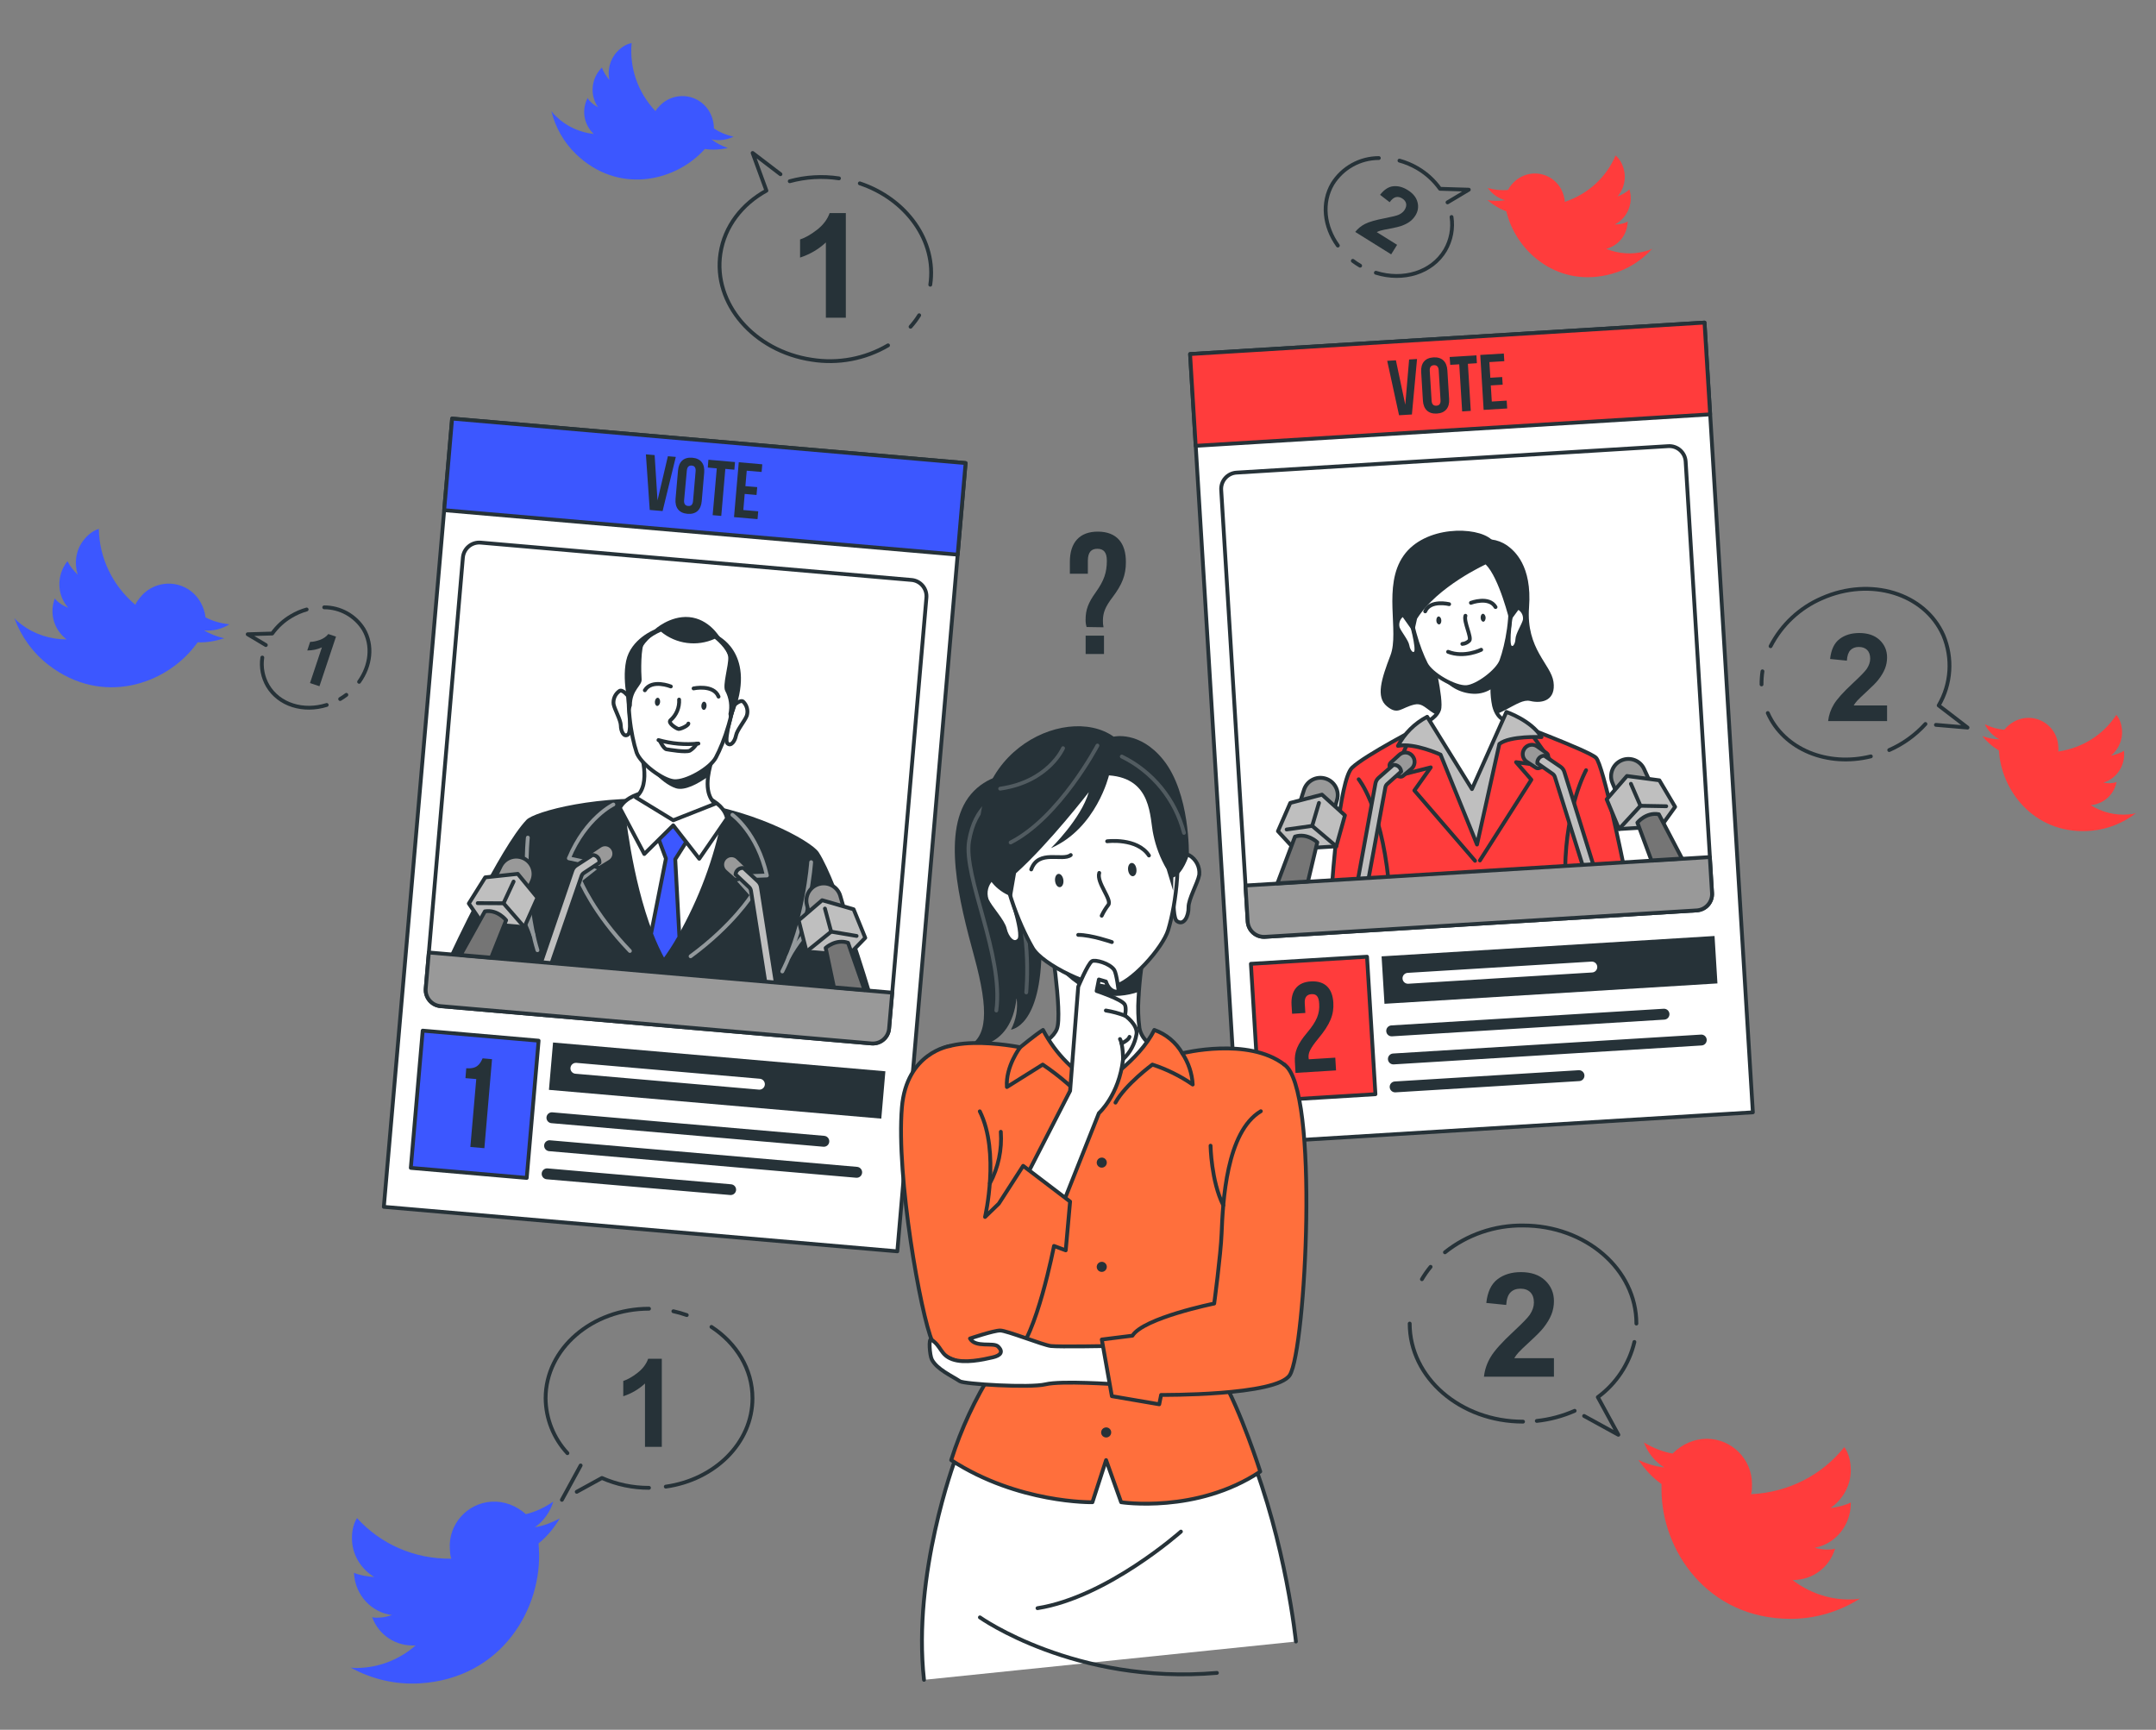 <?xml version="1.0" encoding="UTF-8" standalone="no"?>
<!DOCTYPE svg PUBLIC "-//W3C//DTD SVG 1.1//EN" "http://www.w3.org/Graphics/SVG/1.1/DTD/svg11.dtd">

<!-- Created with Vectornator (http://vectornator.io/) -->
<svg height="100%" stroke-miterlimit="10" style="fill-rule:nonzero;clip-rule:evenodd;stroke-linecap:round;stroke-linejoin:round;" version="1.1" viewBox="0 0 563.002 451.687" width="100%" xml:space="preserve" xmlns="http://www.w3.org/2000/svg" xmlns:vectornator="http://vectornator.io" xmlns:xlink="http://www.w3.org/1999/xlink">
<rect x="0" y="0" width="563.002" height="451.687" fill="#808080" stroke="none"/>
<defs>
<clipPath id="TextBounds">
<rect height="47.831" width="32.654" x="382.703" y="325.498"/>
</clipPath>
<clipPath id="TextBounds_2">
<rect height="31.904" width="28.088" x="348.562" y="41.65"/>
</clipPath>
<clipPath id="TextBounds_3">
<rect height="47.831" width="32.054" x="471.059" y="159.299"/>
</clipPath>
<clipPath id="TextBounds_4">
<rect height="47.831" width="32.654" x="202.06" y="48.959"/>
</clipPath>
<clipPath id="TextBounds_5">
<rect height="47.831" width="32.054" x="154.696" y="348.816"/>
</clipPath>
<clipPath id="TextBounds_6">
<rect height="26.103" width="21.081" x="72.601" y="160.047"/>
</clipPath>
<path d="M300.23 453.71C300.23 453.71 297.66 428.14 288.06 404.06C281.95 388.73 211.21 406.32 211.21 406.32C211.21 406.32 200.04 436.05 203.11 463.71" fill-rule="evenodd" id="Fill"/>
<path d="M234.19 294C237.458 300.248 242.546 305.357 248.78 308.65C248.78 308.65 259.33 302.06 263.24 294C266.329 295.097 268.924 297.26 270.56 300.1C270.56 300.1 287.72 295.79 297.18 303.03C301.02 305.98 280.6 384.33 280.6 384.33C286.02 393.84 290.92 409.33 290.92 409.33C274.28 420.39 254.59 417.33 254.59 417.33L250.66 406.33L247.09 417.33C247.09 417.33 227.74 417.72 210.21 406.33C212.803 398.168 216.429 390.372 221 383.13C221 383.13 203.67 316 203.67 304.76C203.67 293.52 228.23 298.53 228.23 298.53C228.23 298.53 232.23 295.24 234.19 294Z" fill-rule="evenodd" id="Fill_2"/>
<path d="M209.85 298.21C209.85 298.21 198.54 299.88 197.34 314.21C195.82 332.3 202.26 368.44 205.27 375.32C208.28 382.2 221.41 383.02 226.91 378.7C232.41 374.38 237.06 350.41 237.06 350.41L240.12 351.56L241.26 338.82L229 329.49L222.64 339.37L219.05 342.84C219.05 342.84 223 325.94 217.68 315.26" fill-rule="evenodd" id="Fill_3"/>
<path d="M297.18 303.05C306.45 309.16 302.76 377.5 298.64 384.11C295.22 389.58 265.03 389.31 265.03 389.31L264.54 391.76L252.17 389.64L249.54 374.84L257.54 373.84C260.47 369.18 278.89 365.45 278.89 365.45C278.89 365.45 280.6 352.72 280.82 347.23C281.16 338.84 282.04 320.62 291.07 315.23" fill-rule="evenodd" id="Fill_4"/>
</defs>
<clipPath id="ArtboardFrame">
<rect height="451.687" width="563.002" x="0" y="0"/>
</clipPath>
<g clip-path="url(#ArtboardFrame)" id="freepik--background-simple--inject-16" vectornator:layerName="freepik--background-simple--inject-16" visibility="hidden">
<path d="M106.106 142.033C106.106 142.033 78.226 214.033 117.406 286.533C156.586 359.033 237.286 397.333 301.876 430.083C366.466 462.833 433.536 446.883 465.406 393.243C497.276 339.603 453.566 301.313 453.506 224.823C453.446 148.333 464.956 128.083 423.506 63.463C382.056-1.157 280.446-15.467 203.606 32.463C126.766 80.393 106.106 142.033 106.106 142.033Z" fill="#ffffff" fill-rule="evenodd" opacity="0.7" stroke="none"/>
<path d="M171.716 422.853C195.316 447.763 253.256 438.643 278.346 422.853C359.806 371.593 502.596 286.283 509.056 162.683C511.806 110.143 465.486 82.563 446.126 74.473C399.646 55.033 348.646 49.203 298.316 46.943C245.746 44.583 189.316 46.423 142.006 72.073C124.076 81.793 107.176 94.253 95.576 111.263C83.806 128.543 77.036 149.113 75.246 169.883C72.346 203.383 81.356 236.973 94.986 267.713C108.616 298.453 126.796 326.943 143.476 356.113C154.356 375.163 151.836 401.863 171.716 422.853Z" fill="#ff6f3c" fill-opacity="0.588" fill-rule="evenodd" opacity="1" stroke="none"/>
<path d="M133.54 447.91C157.14 472.82 215.08 463.7 240.17 447.91C321.63 396.65 464.42 311.34 470.88 187.74C473.63 135.2 427.31 107.62 407.95 99.53C361.47 80.09 310.47 74.26 260.14 72C207.57 69.64 151.14 71.48 103.83 97.13C85.9 106.85 69 119.31 57.4 136.32C45.63 153.6 38.86 174.17 37.07 194.94C34.17 228.44 43.18 262.03 56.81 292.77C70.44 323.51 88.62 352 105.3 381.17C116.18 400.22 113.66 426.92 133.54 447.91Z" fill="#ffffff" fill-rule="evenodd" opacity="0" stroke="none"/>
</g>
<g id="freepik--Speech-bubbles--inject-16" vectornator:layerName="freepik--Speech-bubbles--inject-16">
<path d="M283.746 163.733C283.554 163.105 283.466 162.45 283.486 161.793C283.486 159.263 284.156 157.413 286.126 154.683C288.366 151.533 289.016 149.463 289.036 146.433C289.036 144.183 288.166 143.313 286.586 143.303C285.006 143.293 284.096 144.133 284.076 146.393L284.076 149.823L279.376 149.823L279.376 146.713C279.376 141.653 281.926 138.783 286.756 138.823C291.586 138.863 294.046 141.773 294.006 146.823C294.006 150.213 293.006 152.643 290.586 155.873C288.586 158.483 288.026 160.013 288.006 162.043C287.99 162.634 288.043 163.225 288.166 163.803L283.746 163.733ZM288.286 165.993L288.286 170.773L283.496 170.773L283.496 165.983L288.286 165.993Z" fill="#263238" fill-rule="evenodd" opacity="1" stroke="none"/>
<path d="M413.666 369.753L422.606 374.663L417.246 364.833C422.036 361.313 425.42 356.206 426.796 350.423" fill="none" fill-rule="evenodd" opacity="1" stroke="#263238" stroke-linecap="round" stroke-linejoin="round" stroke-width="1"/>
<path d="M401.306 371.043C404.719 370.678 408.055 369.787 411.196 368.403" fill="none" fill-rule="evenodd" opacity="1" stroke="#263238" stroke-linecap="round" stroke-linejoin="round" stroke-width="1"/>
<path d="M368.116 345.623C368.116 359.763 381.366 371.233 397.716 371.233" fill="none" fill-rule="evenodd" opacity="1" stroke="#263238" stroke-linecap="round" stroke-linejoin="round" stroke-width="1"/>
<path d="M373.576 330.803C372.736 331.823 371.978 332.906 371.306 334.043" fill="none" fill-rule="evenodd" opacity="1" stroke="#263238" stroke-linecap="round" stroke-linejoin="round" stroke-width="1"/>
<path d="M427.316 345.623C427.316 331.483 414.066 320.013 397.716 320.013C390.316 319.928 383.113 322.401 377.326 327.013" fill="none" fill-rule="evenodd" opacity="1" stroke="#263238" stroke-linecap="round" stroke-linejoin="round" stroke-width="1"/>
<path d="M493.336 195.863C496.933 194.284 500.157 191.963 502.796 189.053" fill="none" fill-rule="evenodd" opacity="1" stroke="#263238" stroke-linecap="round" stroke-linejoin="round" stroke-width="1"/>
<path d="M461.626 186.193C465.876 195.773 477.276 200.293 488.536 197.513" fill="none" fill-rule="evenodd" opacity="1" stroke="#263238" stroke-linecap="round" stroke-linejoin="round" stroke-width="1"/>
<path d="M460.236 175.303C460.066 176.435 459.986 177.579 459.996 178.723" fill="none" fill-rule="evenodd" opacity="1" stroke="#263238" stroke-linecap="round" stroke-linejoin="round" stroke-width="1"/>
<path d="M505.536 189.283L513.786 189.993L506.256 184.213C509.53 178.637 509.979 171.842 507.466 165.883C502.616 154.933 488.466 150.603 475.766 156.213C469.976 158.706 465.235 163.136 462.356 168.743" fill="none" fill-rule="evenodd" opacity="1" stroke="#263238" stroke-linecap="round" stroke-linejoin="round" stroke-width="1"/>
<path d="M219.086 46.573C214.794 45.923 210.413 46.179 206.226 47.323" fill="none" fill-rule="evenodd" opacity="1" stroke="#263238" stroke-linecap="round" stroke-linejoin="round" stroke-width="1"/>
<path d="M242.926 74.353C244.636 62.943 236.676 51.943 224.526 47.883" fill="none" fill-rule="evenodd" opacity="1" stroke="#263238" stroke-linecap="round" stroke-linejoin="round" stroke-width="1"/>
<path d="M237.776 85.323C238.611 84.39 239.364 83.386 240.026 82.323" fill="none" fill-rule="evenodd" opacity="1" stroke="#263238" stroke-linecap="round" stroke-linejoin="round" stroke-width="1"/>
<path d="M203.806 45.493L196.536 39.943L200.136 49.783C193.786 53.273 189.226 59.073 188.136 66.153C186.136 79.233 196.856 91.673 211.976 93.933C218.85 95.032 225.892 93.707 231.896 90.183" fill="none" fill-rule="evenodd" opacity="1" stroke="#263238" stroke-linecap="round" stroke-linejoin="round" stroke-width="1"/>
<path d="M185.786 346.493C192.296 350.763 196.496 357.493 196.496 365.133C196.496 376.753 186.696 386.393 173.856 388.203" fill="none" fill-rule="evenodd" opacity="1" stroke="#263238" stroke-linecap="round" stroke-linejoin="round" stroke-width="1"/>
<path d="M175.836 342.403C177.021 342.667 178.19 343 179.336 343.403" fill="none" fill-rule="evenodd" opacity="1" stroke="#263238" stroke-linecap="round" stroke-linejoin="round" stroke-width="1"/>
<path d="M148.176 379.463C144.558 375.563 142.525 370.453 142.476 365.133C142.476 352.213 154.586 341.743 169.476 341.743" fill="none" fill-rule="evenodd" opacity="1" stroke="#263238" stroke-linecap="round" stroke-linejoin="round" stroke-width="1"/>
<path d="M146.726 391.653L151.626 382.673" fill="none" fill-rule="evenodd" opacity="1" stroke="#263238" stroke-linecap="round" stroke-linejoin="round" stroke-width="1"/>
<path d="M169.466 388.513C165.235 388.522 161.049 387.647 157.176 385.943L150.606 389.553" fill="none" fill-rule="evenodd" opacity="1" stroke="#263238" stroke-linecap="round" stroke-linejoin="round" stroke-width="1"/>
<path d="M68.496 171.703C68.114 174.253 68.615 176.857 69.916 179.083C72.866 184.083 79.256 185.983 85.316 184.083" fill="none" fill-rule="evenodd" opacity="1" stroke="#263238" stroke-linecap="round" stroke-linejoin="round" stroke-width="1"/>
<path d="M80.076 159.153C78.673 159.549 77.328 160.127 76.076 160.873C74.109 162.027 72.405 163.58 71.076 165.433L64.686 165.623L69.416 168.443" fill="none" fill-rule="evenodd" opacity="1" stroke="#263238" stroke-linecap="round" stroke-linejoin="round" stroke-width="1"/>
<path d="M93.776 178.043C96.776 173.853 97.446 168.543 94.956 164.313C92.742 160.76 88.853 158.598 84.666 158.593" fill="none" fill-rule="evenodd" opacity="1" stroke="#263238" stroke-linecap="round" stroke-linejoin="round" stroke-width="1"/>
<path d="M88.826 182.533C89.386 182.201 89.927 181.837 90.446 181.443" fill="none" fill-rule="evenodd" opacity="1" stroke="#263238" stroke-linecap="round" stroke-linejoin="round" stroke-width="1"/>
<path d="M379.046 56.663C379.494 59.661 378.909 62.722 377.386 65.343C373.916 71.213 366.386 73.443 359.286 71.223" fill="none" fill-rule="evenodd" opacity="1" stroke="#263238" stroke-linecap="round" stroke-linejoin="round" stroke-width="1"/>
<path d="M365.446 41.943C367.103 42.4 368.693 43.073 370.176 43.943C372.484 45.299 374.481 47.125 376.036 49.303L383.546 49.533L377.996 52.843" fill="none" fill-rule="evenodd" opacity="1" stroke="#263238" stroke-linecap="round" stroke-linejoin="round" stroke-width="1"/>
<path d="M349.356 64.123C345.796 59.193 345.046 52.953 347.966 47.993C350.564 43.815 355.136 41.274 360.056 41.273" fill="none" fill-rule="evenodd" opacity="1" stroke="#263238" stroke-linecap="round" stroke-linejoin="round" stroke-width="1"/>
<path d="M355.176 69.383C354.515 68.997 353.877 68.573 353.266 68.113" fill="none" fill-rule="evenodd" opacity="1" stroke="#263238" stroke-linecap="round" stroke-linejoin="round" stroke-width="1"/>
<path clip-path="url(#TextBounds)" d="M405.785 354.655L405.785 359.498L387.509 359.498C387.707 357.667 388.301 355.933 389.29 354.294C390.28 352.655 392.234 350.481 395.153 347.772C397.504 345.582 398.945 344.098 399.477 343.318C400.194 342.242 400.553 341.178 400.553 340.127C400.553 338.964 400.241 338.071 399.616 337.446C398.991 336.821 398.128 336.509 397.027 336.509C395.939 336.509 395.073 336.837 394.43 337.492C393.787 338.148 393.415 339.236 393.317 340.758L388.121 340.238C388.43 337.369 389.401 335.309 391.034 334.06C392.667 332.81 394.708 332.186 397.157 332.186C399.842 332.186 401.951 332.909 403.485 334.356C405.018 335.804 405.785 337.604 405.785 339.756C405.785 340.981 405.566 342.146 405.127 343.253C404.687 344.361 403.992 345.52 403.039 346.732C402.408 347.537 401.27 348.693 399.625 350.202C397.98 351.711 396.938 352.713 396.499 353.208C396.06 353.703 395.704 354.185 395.432 354.655L405.785 354.655Z" fill="#263238" fill-rule="evenodd" opacity="1" stroke="none"/>
<path clip-path="url(#TextBounds_2)" d="M364.831 63.932L363.28 66.419L353.895 60.563C354.583 59.687 355.444 58.986 356.477 58.462C357.51 57.937 359.21 57.447 361.577 56.991C363.486 56.62 364.701 56.319 365.224 56.089C365.937 55.767 366.462 55.335 366.799 54.795C367.172 54.198 367.298 53.639 367.177 53.118C367.056 52.597 366.714 52.161 366.148 51.808C365.589 51.459 365.04 51.35 364.499 51.481C363.959 51.611 363.42 52.051 362.881 52.801L360.38 50.87C361.458 49.495 362.617 48.748 363.855 48.63C365.094 48.512 366.342 48.845 367.6 49.63C368.978 50.49 369.83 51.537 370.154 52.772C370.477 54.006 370.295 55.176 369.605 56.281C369.213 56.91 368.726 57.438 368.146 57.866C367.566 58.294 366.837 58.667 365.96 58.984C365.378 59.195 364.423 59.424 363.095 59.672C361.766 59.92 360.91 60.1 360.526 60.214C360.142 60.327 359.805 60.461 359.515 60.615L364.831 63.932Z" fill="#263238" fill-rule="evenodd" opacity="1" stroke="none"/>
<path clip-path="url(#TextBounds_3)" d="M492.775 184.221L492.775 188.299L477.384 188.299C477.551 186.758 478.051 185.297 478.884 183.916C479.717 182.536 481.363 180.705 483.822 178.424C485.801 176.58 487.014 175.33 487.462 174.674C488.066 173.768 488.368 172.872 488.368 171.987C488.368 171.008 488.105 170.255 487.579 169.729C487.053 169.203 486.327 168.94 485.4 168.94C484.483 168.94 483.754 169.216 483.212 169.768C482.67 170.32 482.358 171.237 482.275 172.518L477.9 172.08C478.16 169.664 478.978 167.929 480.353 166.877C481.728 165.825 483.447 165.299 485.509 165.299C487.769 165.299 489.545 165.909 490.837 167.127C492.129 168.346 492.775 169.862 492.775 171.674C492.775 172.705 492.59 173.687 492.22 174.62C491.85 175.552 491.264 176.528 490.462 177.549C489.931 178.226 488.973 179.2 487.587 180.471C486.202 181.742 485.324 182.586 484.954 183.002C484.585 183.419 484.285 183.825 484.056 184.221L492.775 184.221Z" fill="#263238" fill-rule="evenodd" opacity="1" stroke="none"/>
<path clip-path="url(#TextBounds_4)" d="M220.875 82.959L215.661 82.959L215.661 63.309C213.756 65.091 211.511 66.408 208.926 67.261L208.926 62.53C210.287 62.085 211.765 61.24 213.361 59.997C214.956 58.754 216.051 57.304 216.645 55.646L220.875 55.646L220.875 82.959Z" fill="#263238" fill-rule="evenodd" opacity="1" stroke="none"/>
<path clip-path="url(#TextBounds_5)" d="M172.818 377.816L168.427 377.816L168.427 361.269C166.823 362.769 164.932 363.878 162.755 364.597L162.755 360.612C163.901 360.237 165.146 359.526 166.49 358.48C167.833 357.433 168.755 356.211 169.255 354.816L172.818 354.816L172.818 377.816Z" fill="#263238" fill-rule="evenodd" opacity="1" stroke="none"/>
<path clip-path="url(#TextBounds_6)" d="M83.423 179.19L80.95 178.366L84.058 169.045C82.872 169.589 81.599 169.859 80.238 169.855L80.986 167.61C81.702 167.614 82.537 167.448 83.49 167.11C84.444 166.773 85.192 166.258 85.736 165.566L87.743 166.235L83.423 179.19Z" fill="#263238" fill-rule="evenodd" opacity="1" stroke="none"/>
</g>
<g id="freepik--candidate-1--inject-16" vectornator:layerName="freepik--candidate-1--inject-16">
<path d="M118.061 109.304L252.149 120.917L252.149 120.917L234.321 326.757L234.321 326.757L100.233 315.143L100.233 315.143L118.061 109.304L118.061 109.304Z" fill="#ffffff" fill-rule="evenodd" opacity="1" stroke="#263238" stroke-linecap="round" stroke-linejoin="round" stroke-width="1"/>
<path d="M110.381 269.132L140.648 271.754L140.648 271.754L137.544 307.59L137.544 307.59L107.277 304.968L107.277 304.968L110.381 269.132L110.381 269.132Z" fill="#3c57ff" fill-rule="evenodd" opacity="1" stroke="#263238" stroke-linecap="round" stroke-linejoin="round" stroke-width="1"/>
<path d="M121.756 278.943C124.576 279.183 125.326 277.883 126.026 276.363L128.486 276.583L126.486 299.823L122.826 299.503L124.366 281.773L121.546 281.533L121.756 278.943Z" fill="#263238" fill-rule="evenodd" opacity="1" stroke="none"/>
<path d="M144.418 272.227L231.203 279.744L231.203 279.744L230.133 292.107L230.133 292.107L143.347 284.591L143.347 284.591L144.418 272.227L144.418 272.227Z" fill="#263238" fill-rule="evenodd" opacity="1" stroke="none"/>
<path d="M198.176 284.533L150.266 280.383C149.889 280.353 149.539 280.173 149.295 279.884C149.051 279.595 148.933 279.22 148.966 278.843L148.966 278.843C149.04 278.063 149.724 277.485 150.506 277.543L198.426 281.693C199.21 281.767 199.79 282.458 199.726 283.243L199.726 283.243C199.652 284.026 198.959 284.603 198.176 284.533Z" fill="#ffffff" fill-rule="evenodd" opacity="1" stroke="none"/>
<path d="M214.996 299.443L143.996 293.293C143.619 293.263 143.271 293.083 143.029 292.793C142.786 292.504 142.67 292.129 142.706 291.753L142.706 291.753C142.775 290.972 143.464 290.394 144.246 290.463L215.246 296.603C216.033 296.672 216.615 297.366 216.546 298.153L216.546 298.153C216.513 298.53 216.331 298.879 216.04 299.121C215.749 299.363 215.373 299.479 214.996 299.443Z" fill="#263238" fill-rule="evenodd" opacity="1" stroke="none"/>
<path d="M223.586 307.543L143.386 300.603C142.603 300.529 142.026 299.837 142.096 299.053L142.096 299.053C142.126 298.677 142.306 298.328 142.596 298.086C142.885 297.843 143.26 297.727 143.636 297.763L223.836 304.703C224.619 304.777 225.195 305.47 225.126 306.253L225.126 306.253C225.057 307.035 224.367 307.613 223.586 307.543Z" fill="#263238" fill-rule="evenodd" opacity="1" stroke="none"/>
<path d="M190.676 312.053L142.756 307.943C141.973 307.874 141.392 307.187 141.456 306.403L141.456 306.403C141.486 306.026 141.666 305.677 141.955 305.433C142.244 305.189 142.619 305.07 142.996 305.103L190.916 309.253C191.293 309.284 191.642 309.463 191.886 309.753C192.13 310.042 192.249 310.416 192.216 310.793L192.216 310.793C192.132 311.563 191.447 312.123 190.676 312.053Z" fill="#263238" fill-rule="evenodd" opacity="1" stroke="none"/>
<path d="M118.062 109.303L252.15 120.916L252.15 120.916L250.079 144.836L250.079 144.836L115.991 133.223L115.991 133.223L118.062 109.303L118.062 109.303Z" fill="#3c57ff" fill-rule="evenodd" opacity="1" stroke="#263238" stroke-linecap="round" stroke-linejoin="round" stroke-width="1"/>
<path d="M171.696 130.673L171.696 130.673L174.406 119.133L176.476 119.313L173.026 133.453L169.666 133.163L168.666 118.643L170.946 118.843L171.696 130.673Z" fill="#263238" fill-rule="evenodd" opacity="1" stroke="none"/>
<path d="M177.056 122.823C177.256 120.533 178.576 119.333 180.786 119.523C182.996 119.713 184.086 121.123 183.886 123.423L183.246 130.863C183.046 133.163 181.726 134.363 179.516 134.173C177.306 133.983 176.216 132.563 176.406 130.273L177.056 122.823ZM178.646 130.613C178.556 131.613 178.976 132.063 179.696 132.123C180.416 132.183 180.896 131.843 180.976 130.813L181.646 123.083C181.736 122.083 181.326 121.633 180.646 121.573C179.966 121.513 179.446 121.853 179.356 122.883L178.646 130.613Z" fill="#263238" fill-rule="evenodd" opacity="1" stroke="none"/>
<path d="M184.986 120.053L191.936 120.653L191.766 122.653L189.406 122.443L188.346 134.723L186.096 134.523L187.176 122.303L184.826 122.093L184.986 120.053Z" fill="#263238" fill-rule="evenodd" opacity="1" stroke="none"/>
<path d="M194.646 126.943L197.736 127.203L197.556 129.253L194.466 128.983L194.106 133.183L197.996 133.513L197.816 135.563L191.676 135.033L192.916 120.703L199.056 121.243L198.886 123.243L194.996 122.913L194.646 126.943Z" fill="#263238" fill-rule="evenodd" opacity="1" stroke="none"/>
<path d="M241.916 156.073L232.176 268.593C232.079 269.721 231.538 270.764 230.671 271.492C229.804 272.22 228.683 272.573 227.556 272.473L115.026 262.733C112.689 262.517 110.968 260.451 111.176 258.113L120.876 145.583C121.088 143.234 123.156 141.497 125.506 141.693L238.026 151.443C239.156 151.54 240.202 152.082 240.932 152.951C241.662 153.82 242.016 154.943 241.916 156.073Z" fill="#ffffff" fill-rule="evenodd" opacity="1" stroke="#263238" stroke-linecap="round" stroke-linejoin="round" stroke-width="1"/>
<path d="M137.476 214.093C139.476 211.933 156.616 207.193 176.216 208.883C195.816 210.573 211.906 219.633 213.786 222.553C219.016 230.673 227.346 258.723 227.346 258.723L117.586 249.213C117.586 249.213 130.516 221.403 137.476 214.093Z" fill="#263238" fill-rule="evenodd" opacity="1" stroke="none"/>
<path d="M189.086 213.363C186.918 224.373 182.977 234.957 177.416 244.703C176.187 246.882 174.824 248.983 173.336 250.993C172.062 248.686 170.949 246.294 170.006 243.833C164.376 229.313 162.666 211.073 162.666 211.073L189.086 213.363Z" fill="#ffffff" fill-rule="evenodd" opacity="1" stroke="#263238" stroke-linecap="round" stroke-linejoin="round" stroke-width="1"/>
<path d="M177.416 244.703C176.187 246.882 174.824 248.983 173.336 250.993C172.062 248.686 170.949 246.294 170.006 243.833L173.896 224.193L171.656 218.193L175.756 214.193L179.616 219.193L176.326 224.383L177.416 244.703Z" fill="#3c57ff" fill-rule="evenodd" opacity="1" stroke="#263238" stroke-linecap="round" stroke-linejoin="round" stroke-width="1"/>
<path d="M161.886 211.003L168.246 223.003L175.806 215.523L182.596 224.243L189.826 213.743C189.826 213.743 189.386 207.473 176.586 206.503C163.786 205.533 161.886 211.003 161.886 211.003Z" fill="#ffffff" fill-rule="evenodd" opacity="1" stroke="#263238" stroke-linecap="round" stroke-linejoin="round" stroke-width="1"/>
<path d="M186.806 209.853L175.806 214.193L165.986 208.193C170.406 204.853 167.076 195.623 167.076 195.623L177.446 196.523L186.346 197.293C185.639 199.067 185.152 200.921 184.896 202.813C184.176 208.303 186.806 209.853 186.806 209.853Z" fill="#ffffff" fill-rule="evenodd" opacity="1" stroke="#263238" stroke-linecap="round" stroke-linejoin="round" stroke-width="1"/>
<g opacity="0.5">
<path d="M160.176 210.083C160.176 210.083 152.986 213.513 148.546 224.133L156.546 225.843L151.486 229.843C151.486 229.843 154.926 238.383 164.486 248.323" fill="none" fill-rule="evenodd" opacity="1" stroke="#ffffff" stroke-linecap="round" stroke-linejoin="round" stroke-width="1"/>
<path d="M137.836 218.723C137.836 218.723 136.176 234.373 140.346 248.133" fill="none" fill-rule="evenodd" opacity="1" stroke="#ffffff" stroke-linecap="round" stroke-linejoin="round" stroke-width="1"/>
<path d="M133.756 233.853C136.145 236.962 138.016 240.437 139.296 244.143" fill="none" fill-rule="evenodd" opacity="1" stroke="#ffffff" stroke-linecap="round" stroke-linejoin="round" stroke-width="1"/>
<path d="M191.256 212.773C191.256 212.773 197.746 217.393 200.256 228.613L192.036 228.913L196.336 233.713C196.336 233.713 191.476 241.523 180.336 249.713" fill="none" fill-rule="evenodd" opacity="1" stroke="#ffffff" stroke-linecap="round" stroke-linejoin="round" stroke-width="1"/>
<path d="M211.816 225.133C211.816 225.133 210.756 240.833 204.286 253.673" fill="none" fill-rule="evenodd" opacity="1" stroke="#ffffff" stroke-linecap="round" stroke-linejoin="round" stroke-width="1"/>
<path d="M213.226 240.733C210.337 243.387 207.895 246.491 205.996 249.923" fill="none" fill-rule="evenodd" opacity="1" stroke="#ffffff" stroke-linecap="round" stroke-linejoin="round" stroke-width="1"/>
</g>
<path d="M186.296 197.323C185.589 199.097 185.102 200.951 184.846 202.843C182.236 204.673 178.846 206.543 176.526 205.843C172.356 204.523 168.356 198.843 168.356 198.843L177.356 196.573L186.296 197.323Z" fill="#263238" fill-rule="evenodd" opacity="1" stroke="none"/>
<path d="M191.666 184.153C191.666 184.153 193.366 182.593 194.076 183.223C195.054 184.169 195.417 185.584 195.016 186.883C194.476 188.283 192.466 190.623 192.196 192.063C191.926 193.503 190.856 195.063 189.916 194.063C188.976 193.063 191.666 184.153 191.666 184.153Z" fill="#ffffff" fill-rule="evenodd" opacity="1" stroke="#263238" stroke-linecap="round" stroke-linejoin="round" stroke-width="1"/>
<path d="M163.996 181.753C163.996 181.753 162.596 179.933 161.776 180.423C160.654 181.192 160.055 182.524 160.226 183.873C160.516 185.343 162.106 187.993 162.116 189.463C162.126 190.933 162.916 192.663 164.026 191.783C165.136 190.903 163.996 181.753 163.996 181.753Z" fill="#ffffff" fill-rule="evenodd" opacity="1" stroke="#263238" stroke-linecap="round" stroke-linejoin="round" stroke-width="1"/>
<path d="M179.176 163.423C198.696 165.113 191.236 189.803 186.926 197.843C185.406 200.663 179.156 204.263 175.986 203.983C173.046 203.733 167.176 199.323 166.226 196.463C163.336 187.763 160.586 161.813 179.176 163.423Z" fill="#ffffff" fill-rule="evenodd" opacity="1" stroke="#263238" stroke-linecap="round" stroke-linejoin="round" stroke-width="1"/>
<path d="M181.116 179.763C181.116 179.763 186.336 178.633 187.636 181.913" fill="none" fill-rule="evenodd" opacity="1" stroke="#263238" stroke-linecap="round" stroke-linejoin="round" stroke-width="1"/>
<path d="M184.506 184.373C184.456 184.973 184.106 185.433 183.736 185.373C183.366 185.313 183.096 184.833 183.146 184.233C183.196 183.633 183.546 183.173 183.916 183.233C184.286 183.293 184.556 183.773 184.506 184.373Z" fill="#263238" fill-rule="evenodd" opacity="1" stroke="none"/>
<path d="M175.176 179.253C175.176 179.253 170.226 177.253 168.386 180.253" fill="none" fill-rule="evenodd" opacity="1" stroke="#263238" stroke-linecap="round" stroke-linejoin="round" stroke-width="1"/>
<path d="M171.016 183.203C170.966 183.803 171.226 184.313 171.596 184.343C171.966 184.373 172.326 183.913 172.376 183.343C172.426 182.773 172.166 182.233 171.786 182.203C171.406 182.173 171.066 182.603 171.016 183.203Z" fill="#263238" fill-rule="evenodd" opacity="1" stroke="none"/>
<path d="M179.756 188.943C179.706 189.543 177.676 190.393 177.196 190.353C176.716 190.313 174.276 188.793 175.086 188.073C176.635 186.725 177.466 184.732 177.336 182.683" fill="#ffffff" fill-rule="evenodd" opacity="1" stroke="#263238" stroke-linecap="round" stroke-linejoin="round" stroke-width="1"/>
<path d="M186.656 166.803C181.998 168.917 176.543 168.196 172.596 164.943C171.084 165.609 169.674 166.485 168.406 167.543C167.256 168.783 167.406 175.713 167.546 177.393C167.686 179.073 165.006 180.023 164.996 184.253L164.506 185.813C164.506 185.813 162.286 178.343 163.506 172.573C164.726 166.803 170.946 164.393 170.946 164.393C170.946 164.393 174.946 160.713 179.946 161.143C185.126 161.593 187.856 166.263 187.856 166.263C187.856 166.263 198.426 171.563 190.596 188.613L190.226 186.433C190.671 184.398 190.377 182.271 189.396 180.433C188.586 179.003 190.326 173.703 190.166 171.593C190.006 169.483 186.656 166.803 186.656 166.803Z" fill="#263238" fill-rule="evenodd" opacity="1" stroke="none"/>
<path d="M171.946 193.253C175.334 194.21 178.873 194.518 182.376 194.163" fill="none" fill-rule="evenodd" opacity="1" stroke="#263238" stroke-linecap="round" stroke-linejoin="round" stroke-width="1"/>
<path d="M172.346 193.543C172.346 193.543 173.346 195.543 174.026 195.653C174.706 195.763 179.026 196.523 180.136 196.023C180.865 195.567 181.478 194.948 181.926 194.213" fill="none" fill-rule="evenodd" opacity="1" stroke="#263238" stroke-linecap="round" stroke-linejoin="round" stroke-width="1"/>
<path d="M211.426 239.123L210.716 236.303C210.419 235.143 210.598 233.912 211.211 232.883C211.825 231.855 212.824 231.113 213.986 230.823L213.986 230.823C216.344 230.226 218.751 231.606 219.426 233.943L220.516 237.693L211.426 239.123Z" fill="#999999" fill-rule="evenodd" opacity="1" stroke="#263238" stroke-linecap="round" stroke-linejoin="round" stroke-width="1"/>
<path d="M194.096 228.633C193.649 229.242 192.959 229.625 192.206 229.683C191.942 229.698 191.683 229.608 191.486 229.433L189.406 227.593C188.907 227.154 188.611 226.53 188.586 225.866C188.562 225.202 188.811 224.558 189.276 224.083L189.426 223.943C190.362 223.097 191.798 223.136 192.686 224.033L194.826 226.093C195.137 226.396 195.218 226.864 195.026 227.253C194.768 227.746 194.456 228.209 194.096 228.633Z" fill="#999999" fill-rule="evenodd" opacity="1" stroke="#263238" stroke-linecap="round" stroke-linejoin="round" stroke-width="1"/>
<path d="M202.976 259.143L198.686 231.603C198.593 231.039 198.315 230.522 197.896 230.133L194.176 226.673C193.674 226.597 193.163 226.732 192.765 227.047C192.367 227.361 192.117 227.827 192.076 228.333L195.636 231.683C195.879 231.92 196.04 232.228 196.096 232.563L200.236 258.943L202.976 259.143Z" fill="#bfbfbf" fill-rule="evenodd" opacity="1" stroke="#263238" stroke-linecap="round" stroke-linejoin="round" stroke-width="1"/>
<path d="M154.466 225.203C154.809 225.873 155.419 226.367 156.146 226.563C156.403 226.62 156.673 226.574 156.896 226.433L159.266 224.973C159.83 224.628 160.228 224.067 160.366 223.42C160.504 222.773 160.37 222.098 159.996 221.553L159.876 221.383C159.096 220.393 157.68 220.183 156.646 220.903L154.176 222.573C153.815 222.817 153.653 223.266 153.776 223.683C153.95 224.213 154.181 224.723 154.466 225.203Z" fill="#999999" fill-rule="evenodd" opacity="1" stroke="#263238" stroke-linecap="round" stroke-linejoin="round" stroke-width="1"/>
<path d="M140.466 253.733L149.466 227.343C149.642 226.804 149.994 226.339 150.466 226.023L154.746 223.263C155.255 223.272 155.738 223.493 156.077 223.872C156.417 224.252 156.583 224.756 156.536 225.263L152.456 227.963C152.174 228.149 151.963 228.423 151.856 228.743L143.176 253.943L140.466 253.733Z" fill="#bfbfbf" fill-rule="evenodd" opacity="1" stroke="#263238" stroke-linecap="round" stroke-linejoin="round" stroke-width="1"/>
<path d="M232.986 259.213L232.166 268.593C232.069 269.721 231.528 270.764 230.661 271.492C229.794 272.22 228.673 272.573 227.546 272.473L115.026 262.733C112.689 262.517 110.968 260.451 111.176 258.113L111.986 248.723L232.986 259.213Z" fill="#999999" fill-rule="evenodd" opacity="1" stroke="#263238" stroke-linecap="round" stroke-linejoin="round" stroke-width="1"/>
<path d="M210.616 248.473L208.566 240.333L214.686 235.073L222.906 237.443L225.946 244.893L221.566 249.423L210.616 248.473Z" fill="#bfbfbf" fill-rule="evenodd" opacity="1" stroke="#263238" stroke-linecap="round" stroke-linejoin="round" stroke-width="1"/>
<path d="M210.616 248.473L217.046 243.283L223.686 244.403" fill="#bfbfbf" fill-rule="evenodd" opacity="1" stroke="#263238" stroke-linecap="round" stroke-linejoin="round" stroke-width="1"/>
<path d="M217.036 243.283L215.416 237.253" fill="#bfbfbf" fill-rule="evenodd" opacity="1" stroke="#263238" stroke-linecap="round" stroke-linejoin="round" stroke-width="1"/>
<path d="M217.776 257.823L215.606 247.533C215.606 247.533 218.266 245.083 221.456 246.193L225.756 258.513L217.776 257.823Z" fill="#757575" fill-rule="evenodd" opacity="1" stroke="#263238" stroke-linecap="round" stroke-linejoin="round" stroke-width="1"/>
<path d="M137.726 232.743L138.916 230.083C139.414 228.986 139.454 227.735 139.026 226.608C138.598 225.482 137.737 224.573 136.636 224.083L136.636 224.083C134.411 223.099 131.806 224.049 130.736 226.233L129.026 229.733L137.726 232.743Z" fill="#999999" fill-rule="evenodd" opacity="1" stroke="#263238" stroke-linecap="round" stroke-linejoin="round" stroke-width="1"/>
<path d="M136.916 242.093L140.336 234.423L135.206 228.193L126.706 229.103L122.426 235.933L125.976 241.143L136.916 242.093Z" fill="#bfbfbf" fill-rule="evenodd" opacity="1" stroke="#263238" stroke-linecap="round" stroke-linejoin="round" stroke-width="1"/>
<path d="M136.916 242.093L131.486 235.873L124.746 235.833" fill="#bfbfbf" fill-rule="evenodd" opacity="1" stroke="#263238" stroke-linecap="round" stroke-linejoin="round" stroke-width="1"/>
<path d="M131.486 235.873L134.116 230.203" fill="#bfbfbf" fill-rule="evenodd" opacity="1" stroke="#263238" stroke-linecap="round" stroke-linejoin="round" stroke-width="1"/>
<path d="M128.266 250.073L132.166 240.303C132.166 240.303 129.966 237.433 126.626 237.983L120.276 249.383L128.266 250.073Z" fill="#757575" fill-rule="evenodd" opacity="1" stroke="#263238" stroke-linecap="round" stroke-linejoin="round" stroke-width="1"/>
</g>
<g id="freepik--candidate-2--inject-16" vectornator:layerName="freepik--candidate-2--inject-16">
<path d="M310.775 92.452L445.114 84.236L445.114 84.236L457.728 290.46L457.728 290.46L323.389 298.677L323.389 298.677L310.775 92.452L310.775 92.452Z" fill="#ffffff" fill-rule="evenodd" opacity="1" stroke="#263238" stroke-linecap="round" stroke-linejoin="round" stroke-width="1"/>
<path d="M326.65 251.682L356.973 249.827L356.973 249.827L359.169 285.73L359.169 285.73L328.846 287.585L328.846 287.585L326.65 251.682L326.65 251.682Z" fill="#ff3c3c" fill-rule="evenodd" opacity="1" stroke="#263238" stroke-linecap="round" stroke-linejoin="round" stroke-width="1"/>
<path d="M342.466 259.603C341.306 259.683 340.606 260.353 340.716 262.023L340.866 264.513L337.406 264.723L337.266 262.463C337.036 258.733 338.766 256.463 342.366 256.273C345.966 256.083 347.946 258.073 348.176 261.793C348.366 264.893 347.386 267.453 344.176 271.283C342.176 273.743 341.626 274.883 341.706 276.113C341.712 276.281 341.732 276.449 341.766 276.613L348.686 276.183L348.886 279.513L338.306 280.163L338.136 277.303C337.976 274.703 338.786 272.683 341.336 269.653C343.886 266.623 344.636 264.653 344.486 262.153C344.396 260.053 343.636 259.533 342.466 259.603Z" fill="#263238" fill-rule="evenodd" opacity="1" stroke="none"/>
<path d="M360.774 249.732L447.722 244.414L447.722 244.414L448.479 256.801L448.479 256.801L361.532 262.119L361.532 262.119L360.774 249.732L360.774 249.732Z" fill="#263238" fill-rule="evenodd" opacity="1" stroke="none"/>
<path d="M415.756 253.943L367.756 256.883C366.973 256.929 366.299 256.336 366.246 255.553L366.246 255.553C366.221 255.175 366.349 254.802 366.601 254.519C366.852 254.235 367.207 254.064 367.586 254.043L415.586 251.103C415.963 251.079 416.334 251.205 416.617 251.455C416.9 251.704 417.073 252.056 417.096 252.433L417.096 252.433C417.12 252.812 416.993 253.184 416.741 253.468C416.489 253.751 416.135 253.923 415.756 253.943Z" fill="#ffffff" fill-rule="evenodd" opacity="1" stroke="none"/>
<path d="M434.606 266.253L363.496 270.613C363.118 270.638 362.747 270.51 362.465 270.258C362.183 270.006 362.014 269.651 361.996 269.273L361.996 269.273C361.95 268.49 362.543 267.817 363.326 267.763L434.436 263.413C435.219 263.367 435.892 263.961 435.946 264.743L435.946 264.743C435.97 265.122 435.843 265.494 435.591 265.778C435.339 266.061 434.985 266.233 434.606 266.253Z" fill="#263238" fill-rule="evenodd" opacity="1" stroke="none"/>
<path d="M444.296 273.003L363.946 277.943C363.163 277.989 362.489 277.396 362.436 276.613L362.436 276.613C362.39 275.827 362.989 275.151 363.776 275.103L444.176 270.163C444.552 270.139 444.922 270.265 445.203 270.515C445.485 270.765 445.655 271.117 445.676 271.493L445.676 271.493C445.7 271.878 445.567 272.257 445.307 272.542C445.047 272.826 444.682 272.993 444.296 273.003Z" fill="#263238" fill-rule="evenodd" opacity="1" stroke="none"/>
<path d="M412.406 282.303L364.406 285.243C363.619 285.289 362.944 284.69 362.896 283.903L362.896 283.903C362.871 283.526 362.999 283.154 363.251 282.872C363.503 282.59 363.858 282.421 364.236 282.403L412.236 279.463C412.613 279.439 412.984 279.565 413.267 279.815C413.55 280.064 413.723 280.416 413.746 280.793L413.746 280.793C413.77 281.172 413.643 281.544 413.391 281.828C413.139 282.111 412.785 282.283 412.406 282.303Z" fill="#263238" fill-rule="evenodd" opacity="1" stroke="none"/>
<path d="M310.766 92.453L445.105 84.236L445.105 84.236L446.571 108.201L446.571 108.201L312.232 116.418L312.232 116.418L310.766 92.453L310.766 92.453Z" fill="#ff3c3c" fill-rule="evenodd" opacity="1" stroke="#263238" stroke-linecap="round" stroke-linejoin="round" stroke-width="1"/>
<path d="M366.966 105.683L366.966 105.683L367.966 93.873L370.036 93.743L368.696 108.233L365.336 108.433L362.246 94.223L364.516 94.083L366.966 105.683Z" fill="#263238" fill-rule="evenodd" opacity="1" stroke="none"/>
<path d="M371.116 97.133C370.976 94.843 372.116 93.453 374.316 93.323C376.516 93.193 377.816 94.423 377.956 96.713L378.416 104.183C378.556 106.473 377.416 107.863 375.216 107.993C373.016 108.123 371.706 106.893 371.566 104.593L371.116 97.133ZM373.836 104.603C373.896 105.603 374.366 105.993 375.086 105.943C375.806 105.893 376.236 105.483 376.166 104.463L375.696 96.713C375.636 95.713 375.156 95.323 374.436 95.363C373.716 95.403 373.296 95.833 373.356 96.853L373.836 104.603Z" fill="#263238" fill-rule="evenodd" opacity="1" stroke="none"/>
<path d="M378.546 93.223L385.546 92.793L385.666 94.843L383.316 94.993L384.066 107.293L381.816 107.433L381.056 95.133L378.706 95.273L378.546 93.223Z" fill="#263238" fill-rule="evenodd" opacity="1" stroke="none"/>
<path d="M389.176 98.643L392.266 98.453L392.396 100.453L389.296 100.643L389.556 104.853L393.446 104.613L393.576 106.663L387.426 107.033L386.546 92.683L392.696 92.313L392.826 94.313L388.926 94.553L389.176 98.643Z" fill="#263238" fill-rule="evenodd" opacity="1" stroke="none"/>
<path d="M440.176 120.483L447.086 233.213C447.228 235.566 445.438 237.588 443.086 237.733L330.356 244.633C329.224 244.704 328.111 244.323 327.262 243.572C326.412 242.822 325.895 241.765 325.826 240.633L318.896 127.943C318.825 126.812 319.206 125.699 319.957 124.849C320.707 123.999 321.764 123.483 322.896 123.413L435.626 116.503C437.98 116.349 440.016 118.129 440.176 120.483Z" fill="#ffffff" fill-rule="evenodd" opacity="1" stroke="#263238" stroke-linecap="round" stroke-linejoin="round" stroke-width="1"/>
<path d="M371.176 189.613C371.176 189.613 356.436 197.223 353.056 200.483C349.676 203.743 347.876 230.633 347.876 230.633L423.976 225.943C423.976 225.943 418.676 199.733 416.766 197.873C414.856 196.013 393.856 188.203 393.856 188.203L371.176 189.613Z" fill="#ff3c3c" fill-rule="evenodd" opacity="1" stroke="#263238" stroke-linecap="round" stroke-linejoin="round" stroke-width="1"/>
<path d="M389.456 140.873C390.917 141.049 392.314 141.578 393.526 142.413C395.426 143.783 400.106 147.653 399.286 158.583C398.466 169.513 405.016 173.443 405.666 178.043C406.316 182.643 403.026 183.863 399.566 183.043C396.106 182.223 391.806 188.263 382.346 188.173C372.886 188.083 372.846 183.173 369.346 183.983C365.846 184.793 365.086 186.843 362.156 184.423C359.226 182.003 360.726 177.303 363.096 171.113C365.466 164.923 360.976 153.003 366.506 145.113C372.036 137.223 385.586 137.373 389.456 140.873Z" fill="#263238" fill-rule="evenodd" opacity="1" stroke="none"/>
<path d="M393.856 188.223L384.586 207.223L371.676 188.943C371.676 188.943 374.896 187.763 375.766 185.383C376.226 184.143 375.636 180.283 374.986 176.863C374.376 173.723 373.706 170.953 373.706 170.953L390.176 172.123C389.875 174.646 389.718 177.183 389.706 179.723C389.69 181.265 389.841 182.804 390.156 184.313C391.176 188.373 393.856 188.223 393.856 188.223Z" fill="#ffffff" fill-rule="evenodd" opacity="1" stroke="#263238" stroke-linecap="round" stroke-linejoin="round" stroke-width="1"/>
<path d="M390.176 172.123C389.875 174.646 389.718 177.183 389.706 179.723C388.265 180.732 386.533 181.238 384.776 181.163C381.183 181.022 377.892 179.112 375.986 176.063L375.036 176.813C374.426 173.673 373.756 170.903 373.756 170.903L390.176 172.123Z" fill="#263238" fill-rule="evenodd" opacity="1" stroke="none"/>
<path d="M368.266 161.603C368.266 161.603 366.696 160.183 366.006 160.723C365.062 161.52 364.671 162.794 365.006 163.983C365.486 165.243 367.336 167.373 367.546 168.673C367.756 169.973 368.746 171.383 369.666 170.463C370.586 169.543 368.266 161.603 368.266 161.603Z" fill="#ffffff" fill-rule="evenodd" opacity="1" stroke="#263238" stroke-linecap="round" stroke-linejoin="round" stroke-width="1"/>
<path d="M394.646 159.993C394.646 159.993 396.036 158.383 396.786 158.843C397.818 159.513 398.362 160.726 398.176 161.943C397.856 163.253 396.276 165.593 396.226 166.943C396.176 168.293 395.366 169.783 394.346 168.943C393.326 168.103 394.646 159.993 394.646 159.993Z" fill="#ffffff" fill-rule="evenodd" opacity="1" stroke="#263238" stroke-linecap="round" stroke-linejoin="round" stroke-width="1"/>
<path d="M380.636 142.263C362.026 143.403 368.436 165.593 372.346 173.343C373.726 176.063 379.896 179.623 382.916 179.433C385.716 179.263 391.096 175.233 392.066 172.533C395.046 164.323 398.376 141.173 380.636 142.263Z" fill="#ffffff" fill-rule="evenodd" opacity="1" stroke="#263238" stroke-linecap="round" stroke-linejoin="round" stroke-width="1"/>
<path d="M378.416 157.763C378.416 157.763 373.476 156.553 372.166 159.643" fill="none" fill-rule="evenodd" opacity="1" stroke="#263238" stroke-linecap="round" stroke-linejoin="round" stroke-width="1"/>
<path d="M375.076 162.053C375.076 162.623 375.436 163.053 375.796 163.053C376.156 163.053 376.416 162.543 376.376 161.973C376.336 161.403 376.026 160.973 375.666 160.973C375.306 160.973 375.046 161.483 375.076 162.053Z" fill="#263238" fill-rule="evenodd" opacity="1" stroke="none"/>
<path d="M384.106 157.413C384.106 157.413 388.856 155.613 390.536 158.523" fill="none" fill-rule="evenodd" opacity="1" stroke="#263238" stroke-linecap="round" stroke-linejoin="round" stroke-width="1"/>
<path d="M387.946 161.263C387.946 161.843 387.716 162.323 387.356 162.343C386.996 162.363 386.676 161.923 386.646 161.343C386.616 160.763 386.876 160.293 387.226 160.273C387.576 160.253 387.906 160.693 387.946 161.263Z" fill="#263238" fill-rule="evenodd" opacity="1" stroke="none"/>
<path d="M382.676 160.793C382.136 162.283 384.406 166.533 383.676 167.303C383.19 167.787 382.549 168.084 381.866 168.143" fill="#ffffff" fill-rule="evenodd" opacity="1" stroke="#263238" stroke-linecap="round" stroke-linejoin="round" stroke-width="1"/>
<path d="M386.786 169.673C386.786 169.673 382.356 171.863 378.146 170.203" fill="#ffffff" fill-rule="evenodd" opacity="1" stroke="#263238" stroke-linecap="round" stroke-linejoin="round" stroke-width="1"/>
<path d="M387.956 147.383C387.956 147.383 375.346 153.123 370.036 161.563L369.216 165.273L366.006 160.723C366.006 160.723 361.906 141.483 377.376 139.723C392.846 137.963 398.186 145.593 396.786 158.863L394.256 162.323C394.256 162.323 391.506 150.873 387.956 147.383Z" fill="#263238" fill-rule="evenodd" opacity="1" stroke="none"/>
<path d="M398.766 190.083L406.146 200.343L395.896 199.023L399.886 203.603L386.456 224.693" fill="none" fill-rule="evenodd" opacity="1" stroke="#263238" stroke-linecap="round" stroke-linejoin="round" stroke-width="1"/>
<path d="M368.306 192.403L363.596 202.943L373.616 200.383L369.336 206.413L385.176 224.773" fill="none" fill-rule="evenodd" opacity="1" stroke="#263238" stroke-linecap="round" stroke-linejoin="round" stroke-width="1"/>
<path d="M372.686 187.173L384.376 206.053L393.376 185.913C393.376 185.913 399.796 188.083 402.536 192.473C402.536 192.473 394.346 192.063 391.536 194.263L385.696 220.533L376.176 197.053C376.176 197.053 369.316 193.893 365.046 194.773C366.764 191.525 369.429 188.875 372.686 187.173Z" fill="#bfbfbf" fill-rule="evenodd" opacity="1" stroke="#263238" stroke-linecap="round" stroke-linejoin="round" stroke-width="1"/>
<path d="M414.176 201.123C414.176 201.123 408.946 210.473 408.716 226.903" fill="none" fill-rule="evenodd" opacity="1" stroke="#263238" stroke-linecap="round" stroke-linejoin="round" stroke-width="1"/>
<path d="M354.796 203.493C354.796 203.493 360.526 210.353 362.576 229.723" fill="none" fill-rule="evenodd" opacity="1" stroke="#263238" stroke-linecap="round" stroke-linejoin="round" stroke-width="1"/>
<path d="M422.176 207.113L421.056 204.433C420.097 202.127 421.19 199.481 423.496 198.523L423.496 198.523C425.739 197.592 428.316 198.605 429.326 200.813L430.956 204.363L422.176 207.113Z" fill="#999999" fill-rule="evenodd" opacity="1" stroke="#263238" stroke-linecap="round" stroke-linejoin="round" stroke-width="1"/>
<path d="M403.526 199.293C403.171 199.96 402.543 200.438 401.806 200.603C401.547 200.657 401.278 200.607 401.056 200.463L398.726 198.943C398.171 198.58 397.79 198.005 397.671 197.353C397.552 196.701 397.705 196.029 398.096 195.493C398.132 195.437 398.172 195.383 398.216 195.333C399.023 194.367 400.443 194.196 401.456 194.943L403.866 196.663C404.223 196.914 404.377 197.367 404.246 197.783C404.057 198.309 403.816 198.815 403.526 199.293Z" fill="#999999" fill-rule="evenodd" opacity="1" stroke="#263238" stroke-linecap="round" stroke-linejoin="round" stroke-width="1"/>
<path d="M416.796 228.163L408.496 201.553C408.325 201.006 407.972 200.533 407.496 200.213L403.276 197.343C402.769 197.342 402.284 197.551 401.938 197.921C401.591 198.291 401.413 198.787 401.446 199.293L405.446 202.083C405.721 202.28 405.924 202.561 406.026 202.883L414.026 228.333L416.796 228.163Z" fill="#bfbfbf" fill-rule="evenodd" opacity="1" stroke="#263238" stroke-linecap="round" stroke-linejoin="round" stroke-width="1"/>
<path d="M363.826 201.723C364.26 202.339 364.937 202.74 365.686 202.823C365.948 202.841 366.207 202.755 366.406 202.583L368.536 200.793C369.045 200.368 369.356 199.751 369.396 199.088C369.436 198.426 369.2 197.777 368.746 197.293L368.616 197.153C367.7 196.281 366.261 196.281 365.346 197.153L363.156 199.153C362.834 199.448 362.741 199.918 362.926 200.313C363.171 200.816 363.473 201.289 363.826 201.723Z" fill="#999999" fill-rule="evenodd" opacity="1" stroke="#263238" stroke-linecap="round" stroke-linejoin="round" stroke-width="1"/>
<path d="M354.176 232.003L359.176 204.573C359.278 204.011 359.567 203.5 359.996 203.123L363.826 199.763C364.329 199.699 364.837 199.846 365.228 200.17C365.618 200.494 365.857 200.966 365.886 201.473L362.246 204.733C361.994 204.958 361.825 205.261 361.766 205.593L356.926 231.833L354.176 232.003Z" fill="#bfbfbf" fill-rule="evenodd" opacity="1" stroke="#263238" stroke-linecap="round" stroke-linejoin="round" stroke-width="1"/>
<path d="M446.486 223.813L447.066 233.213C447.208 235.566 445.418 237.588 443.066 237.733L330.336 244.633C329.204 244.704 328.091 244.323 327.242 243.572C326.392 242.822 325.875 241.765 325.806 240.633L325.236 231.233L446.486 223.813Z" fill="#999999" fill-rule="evenodd" opacity="1" stroke="#263238" stroke-linecap="round" stroke-linejoin="round" stroke-width="1"/>
<path d="M422.786 216.483L419.556 208.733L424.846 202.633L433.316 203.763L437.426 210.693L433.746 215.813L422.786 216.483Z" fill="#bfbfbf" fill-rule="evenodd" opacity="1" stroke="#263238" stroke-linecap="round" stroke-linejoin="round" stroke-width="1"/>
<path d="M422.786 216.483L428.376 210.413L435.106 210.533" fill="#bfbfbf" fill-rule="evenodd" opacity="1" stroke="#263238" stroke-linecap="round" stroke-linejoin="round" stroke-width="1"/>
<path d="M428.376 210.413L425.886 204.673" fill="#bfbfbf" fill-rule="evenodd" opacity="1" stroke="#263238" stroke-linecap="round" stroke-linejoin="round" stroke-width="1"/>
<path d="M431.236 224.683L427.576 214.813C427.576 214.813 429.846 212.003 433.176 212.633L439.236 224.193L431.236 224.683Z" fill="#757575" fill-rule="evenodd" opacity="1" stroke="#263238" stroke-linecap="round" stroke-linejoin="round" stroke-width="1"/>
<path d="M348.376 211.643L349.156 208.843C349.482 207.689 349.335 206.453 348.747 205.408C348.16 204.363 347.181 203.595 346.026 203.273L346.026 203.273C343.677 202.616 341.232 203.945 340.506 206.273L339.326 209.943L348.376 211.643Z" fill="#999999" fill-rule="evenodd" opacity="1" stroke="#263238" stroke-linecap="round" stroke-linejoin="round" stroke-width="1"/>
<path d="M348.946 221.003L351.206 212.913L345.216 207.503L336.936 209.663L333.716 217.043L337.976 221.673L348.946 221.003Z" fill="#bfbfbf" fill-rule="evenodd" opacity="1" stroke="#263238" stroke-linecap="round" stroke-linejoin="round" stroke-width="1"/>
<path d="M348.946 221.003L342.656 215.663L335.986 216.603" fill="#bfbfbf" fill-rule="evenodd" opacity="1" stroke="#263238" stroke-linecap="round" stroke-linejoin="round" stroke-width="1"/>
<path d="M342.656 215.653L344.426 209.663" fill="#bfbfbf" fill-rule="evenodd" opacity="1" stroke="#263238" stroke-linecap="round" stroke-linejoin="round" stroke-width="1"/>
<path d="M341.556 230.173L343.986 219.943C343.986 219.943 341.386 217.423 338.166 218.463L333.566 230.673L341.556 230.173Z" fill="#757575" fill-rule="evenodd" opacity="1" stroke="#263238" stroke-linecap="round" stroke-linejoin="round" stroke-width="1"/>
</g>
<g clip-path="url(#ArtboardFrame)" id="freepik--Character--inject-16" vectornator:layerName="freepik--Character--inject-16">
<path d="M276.596 202.943C276.596 202.943 261.536 198.063 253.596 207.333C245.656 216.603 250.506 235.493 254.406 249.813C258.306 264.133 257.826 270.973 252.456 273.413C252.456 273.413 264.016 274.723 265.456 260.563C265.855 263.415 265.344 266.319 263.996 268.863C263.996 268.863 271.996 268.213 271.996 247.213C271.996 226.213 276.596 202.943 276.596 202.943Z" fill="#263238" fill-rule="evenodd" opacity="1" stroke="none"/>
<path d="M260.176 208.523C260.176 208.523 254.636 210.163 253.056 219.593C251.476 229.023 262.156 249.413 260.176 263.873" fill="none" fill-rule="evenodd" opacity="0.2" stroke="#ffffff" stroke-linecap="round" stroke-linejoin="round" stroke-width="1"/>
<path d="M267.986 259.143C267.986 259.143 269.896 240.063 262.936 229.723" fill="none" fill-rule="evenodd" opacity="0.2" stroke="#ffffff" stroke-linecap="round" stroke-linejoin="round" stroke-width="1"/>
<path d="M311.456 276.943C311.456 276.943 295.156 287.303 287.746 287.303C280.336 287.303 259.686 276.723 259.686 276.723C266.206 276.033 274.446 272.603 275.976 268.723C276.786 266.723 276.266 260.133 275.596 254.333C275.456 253.153 275.306 252.003 275.166 250.923L275.166 250.923C274.666 247.143 274.166 244.293 274.166 244.293L283.706 245.743L298.706 248.033C298.706 248.033 297.796 253.373 297.396 259.033C297.396 259.593 297.326 260.153 297.296 260.713C297.127 263.299 297.211 265.894 297.546 268.463C298.806 275.353 311.456 276.943 311.456 276.943Z" fill="#ffffff" fill-rule="evenodd" opacity="1" stroke="#263238" stroke-linecap="round" stroke-linejoin="round" stroke-width="1"/>
<path d="M298.806 247.943C298.806 247.943 297.896 253.283 297.496 258.943C283.496 263.813 275.496 251.293 275.166 250.813L275.166 250.813L283.756 245.633L298.806 247.943Z" fill="#263238" fill-rule="evenodd" opacity="1" stroke="none"/>
<path d="M338.406 428.653C338.406 428.653 335.836 403.083 326.236 379.003C320.126 363.673 249.386 381.263 249.386 381.263C249.386 381.263 238.216 410.993 241.286 438.653" fill="#ffffff" fill-rule="evenodd" opacity="1" stroke="none"/>
<g opacity="0" vectornator:mask="#Fill">
<clipPath id="ClipPath">
<use overflow="#visible" xlink:href="#Fill"/>
</clipPath>
<g clip-path="url(#ClipPath)">
<path d="M298.25 440.58C293.46 432.95 288.92 426.3 288.92 426.3C288.92 426.3 279.92 428.67 279.6 424.98C279.28 421.29 274.47 420.23 274.47 420.23C267.2 426.44 240.92 439.23 238.55 438.62C236.18 438.01 242.55 429.73 242.55 429.73C230.41 428.67 214.85 414.96 214.85 414.96C210.06 418.57 209.85 430.25 208 437.37C206.15 444.49 208.79 451.62 204.62 453.99C203.863 454.425 203.187 454.986 202.62 455.65C202.12 430.57 211.23 406.32 211.23 406.32C211.23 406.32 221.39 403.79 234.35 401.49L241.28 402.82L285.35 400.93C286.567 401.66 287.522 402.755 288.08 404.06C292.632 415.879 296.038 428.109 298.25 440.58Z" fill="#ff6f3c" fill-rule="evenodd" opacity="0.4" stroke="none"/>
</g>
</g>
<path d="M338.406 428.653C338.406 428.653 335.836 403.083 326.236 379.003C320.126 363.673 249.386 381.263 249.386 381.263C249.386 381.263 238.216 410.993 241.286 438.653" fill="none" fill-rule="evenodd" opacity="1" stroke="#263238" stroke-linecap="round" stroke-linejoin="round" stroke-width="1"/>
<path d="M262.936 230.693C262.936 230.693 260.156 228.453 259.036 229.433C257.531 230.863 256.999 233.04 257.676 235.003C258.596 237.073 261.916 240.463 262.396 242.623C262.876 244.783 264.656 247.073 266.116 245.433C267.576 243.793 262.936 230.693 262.936 230.693Z" fill="#ffffff" fill-rule="evenodd" opacity="1" stroke="#263238" stroke-linecap="round" stroke-linejoin="round" stroke-width="1"/>
<path d="M307.056 225.473C307.056 225.473 309.236 222.653 310.546 223.333C312.345 224.371 313.369 226.366 313.166 228.433C312.756 230.663 310.326 234.743 310.366 236.943C310.406 239.143 309.206 241.803 307.366 240.553C305.526 239.303 307.056 225.473 307.056 225.473Z" fill="#ffffff" fill-rule="evenodd" opacity="1" stroke="#263238" stroke-linecap="round" stroke-linejoin="round" stroke-width="1"/>
<path d="M281.856 197.043C250.716 200.723 262.356 234.913 269.666 247.543C272.226 251.983 285.466 258.233 290.506 257.633C295.196 257.083 303.676 247.453 305.056 242.843C309.276 228.773 311.536 193.533 281.856 197.043Z" fill="#ffffff" fill-rule="evenodd" opacity="1" stroke="#263238" stroke-linecap="round" stroke-linejoin="round" stroke-width="1"/>
<path d="M279.606 223.273C277.446 224.963 271.196 221.723 269.286 227.033" fill="none" fill-rule="evenodd" opacity="1" stroke="#263238" stroke-linecap="round" stroke-linejoin="round" stroke-width="1"/>
<path d="M275.516 230.053C275.626 231.053 276.206 231.733 276.806 231.663C277.406 231.593 277.806 230.753 277.686 229.803C277.566 228.853 276.996 228.123 276.396 228.193C275.796 228.263 275.396 229.103 275.516 230.053Z" fill="#263238" fill-rule="evenodd" opacity="1" stroke="none"/>
<path d="M289.116 219.683C289.116 219.683 296.926 218.683 300.026 223.393" fill="none" fill-rule="evenodd" opacity="1" stroke="#263238" stroke-linecap="round" stroke-linejoin="round" stroke-width="1"/>
<path d="M296.756 226.943C296.876 227.943 296.476 228.733 295.876 228.803C295.276 228.873 294.706 228.163 294.586 227.203C294.466 226.243 294.866 225.413 295.466 225.343C296.066 225.273 296.646 225.943 296.756 226.943Z" fill="#263238" fill-rule="evenodd" opacity="1" stroke="none"/>
<path d="M287.046 227.943C286.266 230.503 290.486 234.943 289.406 236.303C288.731 237.177 288.154 238.123 287.686 239.123" fill="#ffffff" fill-rule="evenodd" opacity="1" stroke="#263238" stroke-linecap="round" stroke-linejoin="round" stroke-width="1"/>
<path d="M290.346 246.003C290.346 246.003 284.976 244.123 281.556 244.123" fill="#ffffff" fill-rule="evenodd" opacity="1" stroke="#263238" stroke-linecap="round" stroke-linejoin="round" stroke-width="1"/>
<path d="M289.586 202.473C289.586 202.473 286.306 216.303 274.446 221.473C274.446 221.473 282.276 213.843 284.316 206.853C284.316 206.853 274.136 220.083 265.316 228.033L264.256 234.153C264.256 234.153 258.836 232.443 257.256 227.013C248.986 197.573 277.956 183.253 290.816 192.363C290.816 192.363 297.556 190.733 303.736 198.363C310.846 207.183 310.456 223.273 310.456 223.273C310.456 223.273 308.986 228.153 306.406 229.123L306.336 232.553L304.646 226.973C303.004 224.173 301.832 221.122 301.176 217.943C300.176 213.573 300.966 203.283 289.586 202.473Z" fill="#263238" fill-rule="evenodd" opacity="1" stroke="none"/>
<path d="M272.366 268.943C275.634 275.191 280.721 280.3 286.956 283.593C286.956 283.593 297.506 277.003 301.416 268.943C304.504 270.04 307.1 272.203 308.736 275.043C308.736 275.043 325.896 270.733 335.356 277.973C339.196 280.923 318.776 359.273 318.776 359.273C324.196 368.783 329.096 384.273 329.096 384.273C312.456 395.333 292.766 392.273 292.766 392.273L288.836 381.273L285.266 392.273C285.266 392.273 265.916 392.663 248.386 381.273C250.979 373.112 254.605 365.315 259.176 358.073C259.176 358.073 241.846 290.943 241.846 279.703C241.846 268.463 266.406 273.473 266.406 273.473C266.406 273.473 270.406 270.183 272.366 268.943Z" fill="#ff6f3c" fill-rule="evenodd" opacity="1" stroke="none"/>
<g opacity="0" vectornator:mask="#Fill_2">
<clipPath id="ClipPath_2">
<use overflow="#visible" xlink:href="#Fill_2"/>
</clipPath>
<g clip-path="url(#ClipPath_2)">
<path d="M288.34 401.87C289.93 406.19 290.92 409.32 290.92 409.32C274.28 420.38 254.59 417.32 254.59 417.32L250.66 406.32L247.09 417.32C247.09 417.32 227.74 417.71 210.21 406.32C211.639 401.75 213.418 397.297 215.53 393C217.142 389.623 218.952 386.344 220.95 383.18C220.95 383.18 216.19 364.7 211.67 345.51C207.57 328.12 203.67 310.15 203.67 304.81C203.67 293.58 228.23 298.58 228.23 298.58C228.23 298.58 232.23 295.29 234.23 294.07C237.498 300.318 242.586 305.427 248.82 308.72C248.82 308.72 259.37 302.13 263.28 294.07C266.369 295.167 268.964 297.33 270.6 300.17C270.6 300.17 287.76 295.86 297.22 303.1C299.07 304.52 295.28 323.49 290.85 342.75C286.11 363.41 280.64 384.4 280.64 384.4C283.643 390.021 286.217 395.861 288.34 401.87Z" fill="#ffffff" fill-rule="evenodd" opacity="0.3" stroke="none"/>
<path d="M280.6 384.35C283.619 389.986 286.206 395.843 288.34 401.87C277.03 400.5 266.34 394.58 266.34 394.58L263.93 397L246.53 388.49C236.61 392.081 226.062 393.612 215.53 392.99C217.142 389.613 218.952 386.334 220.95 383.17C220.95 383.17 216.19 364.69 211.67 345.5C213.81 331.23 216.43 319.68 219.18 321.63C225.86 326.38 226.38 345.96 226.38 345.96L238.38 320.45L233.38 309.27C227.85 310.36 223.18 314.51 223.18 314.51L224.77 308.95L234.12 303.09L243.73 310.93L246.27 318.86C244.685 325.262 244.041 331.862 244.36 338.45C245.08 348.15 246.93 351.7 246.93 351.7L242.51 353L239.21 379.68L267.3 374.76C272.04 343.11 287.08 328.48 287.08 328.48C287.08 328.48 288.74 334.3 290.81 342.66C286.07 363.36 280.6 384.35 280.6 384.35Z" fill="#000000" fill-rule="evenodd" opacity="0.2" stroke="none"/>
<path d="M253.48 312.34L262.75 303.05L273.28 308.26C273.28 308.26 273.46 311.58 273.28 314.77C273.28 314.77 267.51 308.12 264.79 307.52C264.79 307.52 259.73 307.36 253.48 312.34Z" fill="#000000" fill-rule="evenodd" opacity="0.2" stroke="none"/>
</g>
</g>
<path d="M272.366 268.943C275.634 275.191 280.721 280.3 286.956 283.593C286.956 283.593 297.506 277.003 301.416 268.943C304.504 270.04 307.1 272.203 308.736 275.043C308.736 275.043 325.896 270.733 335.356 277.973C339.196 280.923 318.776 359.273 318.776 359.273C324.196 368.783 329.096 384.273 329.096 384.273C312.456 395.333 292.766 392.273 292.766 392.273L288.836 381.273L285.266 392.273C285.266 392.273 265.916 392.663 248.386 381.273C250.979 373.112 254.605 365.315 259.176 358.073C259.176 358.073 241.846 290.943 241.846 279.703C241.846 268.463 266.406 273.473 266.406 273.473C266.406 273.473 270.406 270.183 272.366 268.943Z" fill="none" fill-rule="evenodd" opacity="1" stroke="#263238" stroke-linecap="round" stroke-linejoin="round" stroke-width="1"/>
<path d="M266.406 273.473C266.406 273.473 262.546 278.473 262.936 283.853L272.286 277.993C276.761 281 280.842 284.554 284.436 288.573" fill="none" fill-rule="evenodd" opacity="1" stroke="#263238" stroke-linecap="round" stroke-linejoin="round" stroke-width="1"/>
<path d="M308.736 275.063C310.345 277.489 311.284 280.297 311.456 283.203C308.214 280.971 304.667 279.216 300.926 277.993C300.926 277.993 293.856 283.203 291.286 287.923" fill="none" fill-rule="evenodd" opacity="1" stroke="#263238" stroke-linecap="round" stroke-linejoin="round" stroke-width="1"/>
<path d="M281.556 257.673C281.556 257.673 284.056 251.673 285.136 251.003C285.956 250.493 289.826 251.543 290.976 253.303C291.606 254.303 292.136 258.953 292.136 258.953C289.586 259.273 288.796 256.313 288.796 256.313L286.956 255.773L286.366 258.773C286.366 258.773 292.836 260.903 293.686 262.273C294.226 263.143 293.776 265.193 293.776 265.193C293.776 265.193 297.186 267.553 296.776 270.083C296.343 272.574 295.115 274.858 293.276 276.593C292.196 286.023 286.956 290.673 286.956 290.673L274.446 322.163L264.556 313.863L279.436 284.863L281.556 257.673Z" fill="#ffffff" fill-rule="evenodd" opacity="1" stroke="#263238" stroke-linecap="round" stroke-linejoin="round" stroke-width="1"/>
<path d="M293.276 276.613C293.276 276.613 293.276 272.783 292.466 271.323" fill="none" fill-rule="evenodd" opacity="1" stroke="#263238" stroke-linecap="round" stroke-linejoin="round" stroke-width="1"/>
<path d="M292.876 272.483C292.876 272.483 294.786 271.563 294.946 270.753" fill="none" fill-rule="evenodd" opacity="1" stroke="#263238" stroke-linecap="round" stroke-linejoin="round" stroke-width="1"/>
<path d="M293.776 265.213C292.159 264.598 290.484 264.149 288.776 263.873" fill="none" fill-rule="evenodd" opacity="1" stroke="#263238" stroke-linecap="round" stroke-linejoin="round" stroke-width="1"/>
<path d="M248.026 273.153C248.026 273.153 236.716 274.823 235.516 289.153C233.996 307.243 240.436 343.383 243.446 350.263C246.456 357.143 259.586 357.963 265.086 353.643C270.586 349.323 275.236 325.353 275.236 325.353L278.296 326.503L279.436 313.763L267.176 304.433L260.816 314.313L257.226 317.783C257.226 317.783 261.176 300.883 255.856 290.203" fill="#ff6f3c" fill-rule="evenodd" opacity="1" stroke="none"/>
<g opacity="0" vectornator:mask="#Fill_3">
<clipPath id="ClipPath_3">
<use overflow="#visible" xlink:href="#Fill_3"/>
</clipPath>
<g clip-path="url(#ClipPath_3)">
<path d="M209.85 298.21C209.85 298.21 198.54 299.88 197.34 314.21C195.82 332.3 202.26 368.44 205.27 375.32C208.28 382.2 221.41 383.02 226.91 378.7C232.41 374.38 237.06 350.41 237.06 350.41L240.12 351.56L241.26 338.82L229 329.49L222.64 339.37L219.05 342.84C219.05 342.84 223 325.94 217.68 315.26" fill="#ffffff" fill-rule="evenodd" opacity="0.3" stroke="none"/>
<path d="M237.06 350.43C237.06 350.43 228.26 347.04 226.06 344.8L226.42 335.97" fill="none" fill-rule="evenodd" opacity="1" stroke="#263238" stroke-linecap="round" stroke-linejoin="round" stroke-width="1"/>
<path d="M219.08 342.84C219.08 342.84 210.99 347.54 210.2 354.55" fill="none" fill-rule="evenodd" opacity="1" stroke="#263238" stroke-linecap="round" stroke-linejoin="round" stroke-width="1"/>
<path d="M211.1 334.52C211.1 334.52 217.23 336.23 219.18 341.24" fill="none" fill-rule="evenodd" opacity="1" stroke="#263238" stroke-linecap="round" stroke-linejoin="round" stroke-width="1"/>
</g>
</g>
<path d="M248.026 273.153C248.026 273.153 236.716 274.823 235.516 289.153C233.996 307.243 240.436 343.383 243.446 350.263C246.456 357.143 259.586 357.963 265.086 353.643C270.586 349.323 275.236 325.353 275.236 325.353L278.296 326.503L279.436 313.763L267.176 304.433L260.816 314.313L257.226 317.783C257.226 317.783 261.176 300.883 255.856 290.203" fill="none" fill-rule="evenodd" opacity="1" stroke="#263238" stroke-linecap="round" stroke-linejoin="round" stroke-width="1"/>
<path d="M253.296 349.523C253.296 349.523 259.466 347.433 261.176 347.433C262.886 347.433 272.346 351.233 274.406 351.483C276.466 351.733 289.886 351.483 289.886 351.483L291.326 361.483C291.326 361.483 277.166 360.483 273.036 361.483C268.906 362.483 251.756 361.423 250.656 360.683C248.536 359.273 244.656 357.573 243.336 355.013C242.746 353.843 242.466 349.343 243.166 349.793C245.896 351.533 245.526 353.793 248.676 354.943C251.826 356.093 256.676 355.043 259.266 354.433C261.216 353.973 262.126 353.053 260.606 351.593C259.406 350.453 254.746 352.033 253.296 349.523Z" fill="#ffffff" fill-rule="evenodd" opacity="1" stroke="#263238" stroke-linecap="round" stroke-linejoin="round" stroke-width="1"/>
<path d="M335.356 277.993C344.626 284.103 340.936 352.443 336.816 359.053C333.396 364.523 303.206 364.253 303.206 364.253L302.716 366.703L290.346 364.583L287.716 349.783L295.716 348.783C298.646 344.123 317.066 340.393 317.066 340.393C317.066 340.393 318.776 327.663 318.996 322.173C319.336 313.783 320.216 295.563 329.246 290.173" fill="#ff6f3c" fill-rule="evenodd" opacity="1" stroke="none"/>
<g opacity="0" vectornator:mask="#Fill_4">
<clipPath id="ClipPath_4">
<use overflow="#visible" xlink:href="#Fill_4"/>
</clipPath>
<g clip-path="url(#ClipPath_4)">
<path d="M297.18 303.05C306.45 309.16 302.76 377.5 298.64 384.11C295.22 389.58 265.03 389.31 265.03 389.31L264.54 391.76L252.17 389.64L249.54 374.84L257.54 373.84C260.47 369.18 278.89 365.45 278.89 365.45C278.89 365.45 280.6 352.72 280.82 347.23C281.16 338.84 282.04 320.62 291.07 315.23" fill="#ffffff" fill-rule="evenodd" opacity="0.3" stroke="none"/>
<path d="M265 389.31C265.391 385.256 265.488 381.178 265.29 377.11L255.7 376.05L258.97 375.26" fill="none" fill-rule="evenodd" opacity="1" stroke="#263238" stroke-linecap="round" stroke-linejoin="round" stroke-width="1"/>
<path d="M278.89 365.46C278.89 365.46 286.29 363.66 290.24 366.82" fill="none" fill-rule="evenodd" opacity="1" stroke="#263238" stroke-linecap="round" stroke-linejoin="round" stroke-width="1"/>
<path d="M288.79 361.55C288.79 361.55 283.1 362.47 281.26 364.98" fill="none" fill-rule="evenodd" opacity="1" stroke="#263238" stroke-linecap="round" stroke-linejoin="round" stroke-width="1"/>
</g>
</g>
<path d="M335.356 277.993C344.626 284.103 340.936 352.443 336.816 359.053C333.396 364.523 303.206 364.253 303.206 364.253L302.716 366.703L290.346 364.583L287.716 349.783L295.716 348.783C298.646 344.123 317.066 340.393 317.066 340.393C317.066 340.393 318.776 327.663 318.996 322.173C319.336 313.783 320.216 295.563 329.246 290.173" fill="none" fill-rule="evenodd" opacity="1" stroke="#263238" stroke-linecap="round" stroke-linejoin="round" stroke-width="1"/>
<path d="M316.116 299.173C316.116 299.173 316.266 308.413 319.436 314.733" fill="none" fill-rule="evenodd" opacity="1" stroke="#263238" stroke-linecap="round" stroke-linejoin="round" stroke-width="1"/>
<path d="M261.346 295.543C261.679 300.205 260.691 304.867 258.496 308.993" fill="none" fill-rule="evenodd" opacity="1" stroke="#263238" stroke-linecap="round" stroke-linejoin="round" stroke-width="1"/>
<path d="M289.026 303.583C289.03 304.119 288.71 304.604 288.216 304.811C287.721 305.018 287.151 304.905 286.773 304.527C286.394 304.148 286.281 303.578 286.488 303.083C286.695 302.589 287.18 302.269 287.716 302.273C288.437 302.279 289.02 302.862 289.026 303.583Z" fill="#263238" fill-rule="evenodd" opacity="1" stroke="none"/>
<path d="M289.026 330.803C289.03 331.339 288.71 331.824 288.216 332.031C287.721 332.238 287.151 332.125 286.773 331.747C286.394 331.368 286.281 330.798 286.488 330.303C286.695 329.809 287.18 329.489 287.716 329.493C288.437 329.499 289.02 330.082 289.026 330.803Z" fill="#263238" fill-rule="evenodd" opacity="1" stroke="none"/>
<path d="M290.176 374.043C290.18 374.578 289.861 375.062 289.368 375.27C288.875 375.477 288.306 375.367 287.926 374.99C287.546 374.613 287.432 374.045 287.635 373.55C287.839 373.056 288.321 372.733 288.856 372.733C289.581 372.733 290.17 373.318 290.176 374.043Z" fill="#263238" fill-rule="evenodd" opacity="1" stroke="none"/>
<path d="M308.376 399.943C308.376 399.943 289.176 417.063 270.926 419.943" fill="none" fill-rule="evenodd" opacity="1" stroke="#263238" stroke-linecap="round" stroke-linejoin="round" stroke-width="1"/>
<path d="M255.886 422.343C255.886 422.343 280.756 440.013 317.776 436.843" fill="none" fill-rule="evenodd" opacity="1" stroke="#263238" stroke-linecap="round" stroke-linejoin="round" stroke-width="1"/>
<g opacity="0.2">
<path d="M286.576 194.683C286.576 194.683 276.766 213.403 263.906 219.993" fill="none" fill-rule="evenodd" opacity="1" stroke="#ffffff" stroke-linecap="round" stroke-linejoin="round" stroke-width="1"/>
<path d="M277.596 195.373C277.596 195.373 273.866 204.113 261.176 205.943" fill="none" fill-rule="evenodd" opacity="1" stroke="#ffffff" stroke-linecap="round" stroke-linejoin="round" stroke-width="1"/>
<path d="M292.936 197.553C301.008 201.501 306.944 208.789 309.176 217.493" fill="none" fill-rule="evenodd" opacity="1" stroke="#ffffff" stroke-linecap="round" stroke-linejoin="round" stroke-width="1"/>
</g>
</g>
<g id="Layer-1" vectornator:layerName="Layer 1">
<path d="M388.406 52.257C389.952 52.484 391.454 52.558 393.024 52.285C391.241 51.795 389.592 50.608 388.512 49.099C390.296 49.589 391.994 49.773 393.759 49.609C394.86 47.655 396.59 46.184 398.729 45.587C402.853 44.436 407.152 46.858 408.304 50.982C408.474 51.593 408.645 52.204 408.62 52.705C414.798 50.651 419.486 46.213 421.873 40.607C422.935 41.463 423.625 42.752 424.008 44.127C424.733 46.724 423.998 49.399 422.397 51.328C423.576 50.834 424.713 50.188 425.501 49.473C425.501 49.473 425.501 49.473 425.544 49.626C426.568 53.292 424.824 57.072 421.634 58.622C422.288 58.604 422.941 58.586 423.705 58.373C424.163 58.245 424.621 58.117 425.037 57.836C424.974 61.147 422.821 64.053 419.461 64.992C422.612 66.252 426.161 66.579 429.674 65.598C430.285 65.427 430.896 65.257 431.465 64.933C428.701 68.01 425.071 70.341 420.947 71.493C407.046 75.374 396.362 66.007 393.59 56.079C393.505 55.773 393.419 55.468 393.334 55.162C391.508 54.519 389.902 53.486 388.406 52.257" fill="#ff3c3c" fill-rule="evenodd" opacity="1" stroke="none"/>
<path d="M517.64 192.223C519.121 192.72 520.587 193.059 522.181 193.068C520.512 192.27 519.1 190.81 518.304 189.133C519.972 189.931 521.611 190.413 523.377 190.565C524.807 188.837 526.77 187.695 528.98 187.486C533.243 187.082 537.046 190.227 537.449 194.49C537.509 195.122 537.569 195.753 537.456 196.242C543.899 195.313 549.299 191.775 552.64 186.68C553.534 187.711 553.985 189.102 554.119 190.523C554.373 193.207 553.176 195.71 551.258 197.325C552.506 197.048 553.74 196.612 554.642 196.049C554.642 196.049 554.642 196.049 554.657 196.207C555.016 199.996 552.631 203.408 549.217 204.368C549.863 204.466 550.51 204.565 551.299 204.49C551.773 204.445 552.247 204.4 552.705 204.197C552.057 207.445 549.424 209.924 545.95 210.253C548.829 212.052 552.264 213.001 555.896 212.657C556.527 212.597 557.159 212.538 557.775 212.32C554.511 214.859 550.525 216.511 546.262 216.914C531.894 218.274 523.037 207.165 522.066 196.902C522.036 196.586 522.006 196.27 521.976 195.955C520.292 194.999 518.895 193.697 517.64 192.223" fill="#ff3c3c" fill-rule="evenodd" opacity="1" stroke="none"/>
<path d="M427.846 381.257C430.016 382.221 432.185 382.945 434.597 383.186C432.185 381.739 430.257 379.328 429.292 376.676C431.703 378.122 434.114 379.087 436.767 379.569C439.178 377.158 442.312 375.711 445.687 375.711C452.197 375.711 457.502 381.016 457.502 387.526C457.502 388.49 457.502 389.454 457.261 390.178C467.146 389.696 475.826 385.115 481.612 377.881C482.818 379.569 483.3 381.739 483.3 383.909C483.3 388.008 481.13 391.624 477.996 393.794C479.925 393.553 481.853 393.071 483.3 392.348C483.3 392.348 483.3 392.348 483.3 392.589C483.3 398.375 479.201 403.198 473.897 404.162C474.861 404.403 475.826 404.644 477.031 404.644C477.755 404.644 478.478 404.644 479.201 404.403C477.755 409.225 473.415 412.601 468.11 412.601C472.209 415.735 477.272 417.664 482.818 417.664C483.782 417.664 484.747 417.664 485.711 417.423C480.407 420.798 474.138 422.727 467.628 422.727C445.687 422.727 433.873 404.644 433.873 388.972C433.873 388.49 433.873 388.008 433.873 387.526C431.462 385.838 429.533 383.668 427.846 381.257" fill="#ff3c3c" fill-rule="evenodd" opacity="1" stroke="none"/>
<path d="M58.555 166.676C56.693 166.228 54.949 165.625 53.287 164.595C55.541 164.854 57.959 164.258 59.879 163.034C57.625 162.776 55.608 162.209 53.674 161.215C53.315 158.488 52.019 156.022 49.859 154.365C45.692 151.168 39.692 151.958 36.495 156.125C36.021 156.742 35.547 157.359 35.347 157.94C29.256 152.777 25.95 145.582 25.799 138.111C24.198 138.599 22.824 139.751 21.758 141.14C19.745 143.763 19.358 147.144 20.299 150.072C19.182 148.971 18.185 147.715 17.614 146.541C17.614 146.541 17.614 146.541 17.495 146.696C14.654 150.399 14.909 155.499 17.831 158.721C17.095 158.402 16.359 158.082 15.588 157.49C15.124 157.135 14.662 156.78 14.317 156.27C12.875 160.067 13.995 164.359 17.39 166.964C13.227 166.957 9.039 165.706 5.49 162.982C4.872 162.508 4.255 162.035 3.756 161.407C5.494 166.172 8.559 170.486 12.726 173.683C26.769 184.458 43.212 178.686 50.908 168.654C51.145 168.346 51.382 168.037 51.618 167.729C53.991 167.832 56.291 167.391 58.555 166.676" fill="#3c57ff" fill-rule="evenodd" opacity="1" stroke="none"/>
<path d="M190.072 38.666C188.53 38.107 187.104 37.428 185.789 36.394C187.681 36.828 189.795 36.552 191.545 35.694C189.653 35.26 187.992 34.585 186.441 33.555C186.396 31.201 185.529 28.981 183.85 27.365C180.611 24.248 175.432 24.348 172.315 27.587C171.854 28.067 171.392 28.547 171.165 29.022C166.478 24.049 164.353 17.614 164.937 11.245C163.529 11.508 162.25 12.357 161.211 13.436C159.249 15.475 158.597 18.314 159.117 20.894C158.273 19.851 157.544 18.687 157.171 17.635C157.171 17.635 157.171 17.635 157.056 17.755C154.285 20.634 154.016 24.995 156.193 28.015C155.598 27.673 155.003 27.331 154.403 26.754C154.043 26.408 153.683 26.061 153.439 25.595C151.85 28.687 152.393 32.444 155.032 34.983C151.492 34.581 148.05 33.116 145.29 30.461C144.811 30 144.331 29.538 143.966 28.956C144.989 33.175 147.185 37.136 150.424 40.253C161.34 50.757 175.876 47.416 183.379 39.619C183.61 39.379 183.84 39.139 184.071 38.899C186.079 39.214 188.078 39.058 190.072 38.666" fill="#3c57ff" fill-rule="evenodd" opacity="1" stroke="none"/>
<path d="M146.18 396.512C144.108 397.588 142.022 398.427 139.671 398.807C141.95 397.244 143.699 394.763 144.487 392.104C142.208 393.667 139.9 394.757 137.326 395.389C134.817 393.167 131.655 391.935 128.344 392.136C121.957 392.525 117.069 398.045 117.458 404.432C117.515 405.379 117.573 406.325 117.853 407.02C108.125 407.137 99.336 403.16 93.227 396.409C92.145 398.137 91.801 400.295 91.931 402.424C92.175 406.445 94.52 409.864 97.725 411.806C95.818 411.684 93.897 411.326 92.434 410.703C92.434 410.703 92.434 410.703 92.449 410.94C92.794 416.617 97.103 421.103 102.365 421.733C101.433 422.027 100.501 422.321 99.319 422.393C98.609 422.436 97.899 422.48 97.175 422.286C98.882 426.931 103.342 429.984 108.546 429.667C104.712 432.987 99.859 435.181 94.418 435.512C93.472 435.57 92.526 435.628 91.565 435.449C96.971 438.444 103.237 439.962 109.623 439.573C131.15 438.264 141.662 419.817 140.726 404.441C140.698 403.968 140.669 403.495 140.64 403.022C142.905 401.222 144.668 398.978 146.18 396.512" fill="#3c57ff" fill-rule="evenodd" opacity="1" stroke="none"/>
</g>
</svg>
